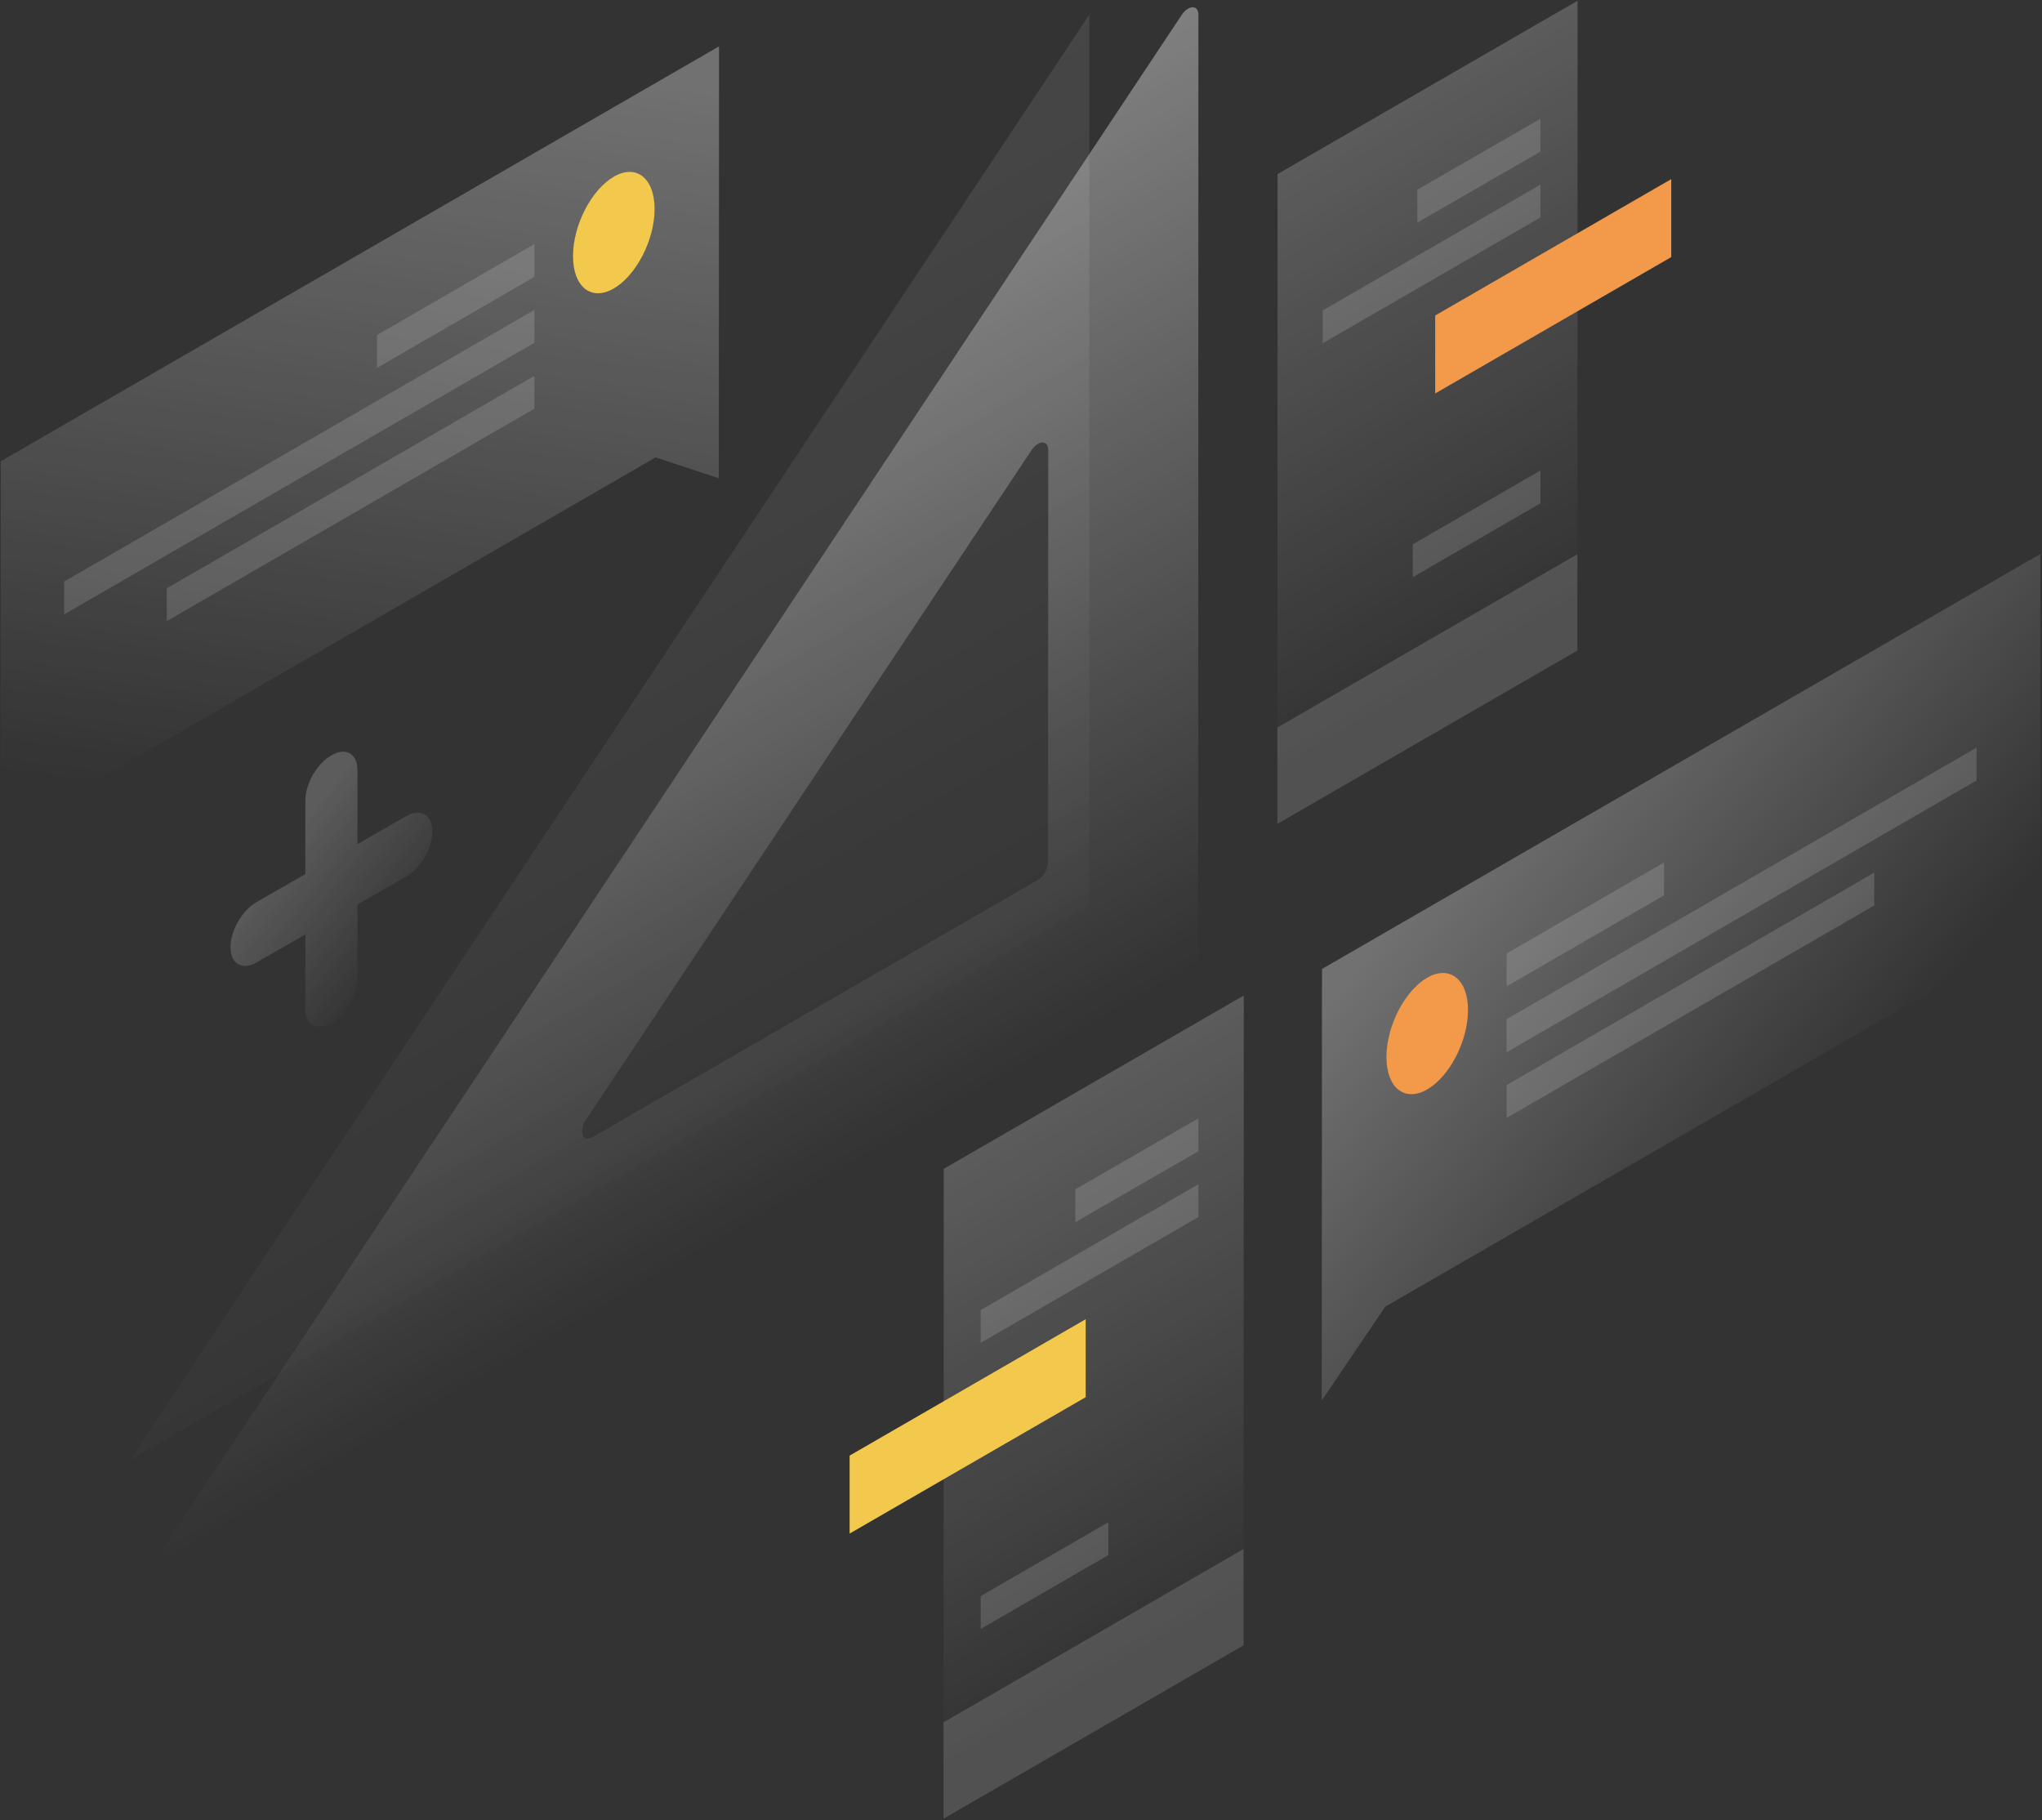 <?xml version="1.0" encoding="utf-8"?>
<!-- Generator: Adobe Illustrator 22.1.0, SVG Export Plug-In . SVG Version: 6.00 Build 0)  -->
<svg version="1.1" id="Слой_1" xmlns="http://www.w3.org/2000/svg" xmlns:xlink="http://www.w3.org/1999/xlink" x="0px" y="0px"
	 viewBox="0 0 846 754" style="enable-background:new 0 0 846 754;" xml:space="preserve">
<rect x="0" y="0" width="846" height="754" fill="#333333" stroke="none"/>
<style type="text/css">
	.st0{opacity:0.1;fill:url(#SVGID_1_);enable-background:new    ;}
	.st1{opacity:0.4;fill:url(#SVGID_2_);enable-background:new    ;}
	.st2{opacity:0.3;fill:url(#SVGID_3_);enable-background:new    ;}
	.st3{fill:#F2C94C;}
	.st4{opacity:0.15;fill:#FFFFFF;enable-background:new    ;}
	.st5{opacity:0.3;fill:url(#SVGID_4_);enable-background:new    ;}
	.st6{fill:#F2994A;}
	.st7{opacity:0.2;fill:url(#SVGID_5_);enable-background:new    ;}
	.st8{opacity:0.2;fill:url(#SVGID_6_);enable-background:new    ;}
	.st9{opacity:0.2;fill:url(#SVGID_7_);enable-background:new    ;}
</style>
<linearGradient id="SVGID_1_" gradientUnits="userSpaceOnUse" x1="161.657" y1="607.751" x2="365.267" y2="255.302" gradientTransform="matrix(1 0 0 -1 0 756)">
	<stop  offset="0" style="stop-color:#FFFFFF"/>
	<stop  offset="1" style="stop-color:#FFFFFF;stop-opacity:0"/>
</linearGradient>
<path class="st0" d="M451.3,6.1L53.7,604.9l397.6-229.7L451.3,6.1z"/>
<linearGradient id="SVGID_2_" gradientUnits="userSpaceOnUse" x1="183.422" y1="601.432" x2="389.615" y2="244.73" gradientTransform="matrix(1 0 0 -1 0 756)">
	<stop  offset="0" style="stop-color:#FFFFFF"/>
	<stop  offset="0.896" style="stop-color:#FFFFFF;stop-opacity:0"/>
</linearGradient>
<path class="st1" d="M71.7,646.6c-4.1,2.4-5.9-2.5-2.7-7.3l420.5-633c2.8-4.3,7-4.4,7-0.2l-0.1,390.2c0,2.8-1.9,6.1-4.3,7.5
	L71.7,646.6z M434.3,186.4c0-4.2-4.2-4.1-7,0.2L242.8,463.8c-3.2,4.8-1.4,9.7,2.7,7.3l184.4-106.5c2.4-1.4,4.3-4.7,4.3-7.5
	L434.3,186.4z"/>
<linearGradient id="SVGID_3_" gradientUnits="userSpaceOnUse" x1="169.968" y1="731.73" x2="131.693" y2="419.707" gradientTransform="matrix(1 0 0 -1 0 756)">
	<stop  offset="0" style="stop-color:#FFFFFF"/>
	<stop  offset="1" style="stop-color:#FFFFFF;stop-opacity:0"/>
</linearGradient>
<path class="st2" d="M297.9,19.2L0.3,191.1l0,155.1l271.3-156.7l26.2,8.6L297.9,19.2z"/>
<path class="st3" d="M237.4,106.1c0,12.8,7.6,18.8,16.9,13.4c9.3-5.4,16.9-20.1,16.9-32.9c0-12.8-7.6-18.8-16.9-13.4
	C245,78.6,237.4,93.3,237.4,106.1z"/>
<path class="st4" d="M221.4,101.1l-65.2,37.7l0,13.6l65.2-37.7L221.4,101.1z"/>
<path class="st4" d="M221.4,128.4L26.6,240.9l0,13.6L221.4,142L221.4,128.4z"/>
<path class="st4" d="M221.4,155.7l-152.3,88l0,13.6l152.3-88L221.4,155.7z"/>
<linearGradient id="SVGID_4_" gradientUnits="userSpaceOnUse" x1="612.613" y1="416.753" x2="766.273" y2="296.501" gradientTransform="matrix(1 0 0 -1 0 756)">
	<stop  offset="0" style="stop-color:#FFFFFF"/>
	<stop  offset="1" style="stop-color:#FFFFFF;stop-opacity:0"/>
</linearGradient>
<path class="st5" d="M547.7,401.4l297.6-171.9l0,155.1L573.9,541.3l-26.3,38.9L547.7,401.4z"/>
<path class="st6" d="M608.2,418.4c0,12.8-7.6,27.5-16.9,32.9c-9.3,5.4-16.9-0.6-16.9-13.4c0-12.8,7.6-27.5,16.9-32.9
	C600.6,399.7,608.2,405.7,608.2,418.4z"/>
<path class="st4" d="M624.2,395l65.2-37.7l0,13.6l-65.2,37.7L624.2,395z"/>
<path class="st4" d="M624.2,422.2l194.7-112.5l0,13.6L624.2,435.9L624.2,422.2z"/>
<path class="st4" d="M624.2,449.5l152.3-88l0,13.6l-152.3,88L624.2,449.5z"/>
<linearGradient id="SVGID_5_" gradientUnits="userSpaceOnUse" x1="533.092" y1="686.09" x2="640.537" y2="500.103" gradientTransform="matrix(1 0 0 -1 0 756)">
	<stop  offset="0" style="stop-color:#FFFFFF"/>
	<stop  offset="1" style="stop-color:#FFFFFF;stop-opacity:0"/>
</linearGradient>
<path class="st7" d="M653.6,0.3L529.3,72.1l-0.1,269.3l124.3-71.8L653.6,0.3z"/>
<path class="st6" d="M692.4,74.2l-97.8,56.5l0,32.3l97.8-56.5L692.4,74.2z"/>
<path class="st4" d="M653.5,229.6l-124.3,71.8l0,39.9l124.3-71.8L653.5,229.6z"/>
<path class="st4" d="M638.2,49.2l-51,29.4l0,13.6l51-29.4L638.2,49.2z"/>
<path class="st4" d="M638.2,76.5L548,128.6l0,13.6l90.2-52.1L638.2,76.5z"/>
<path class="st4" d="M585.3,225.5l0,13.6l52.9-30.6l0-13.6L585.3,225.5z"/>
<linearGradient id="SVGID_6_" gradientUnits="userSpaceOnUse" x1="394.726" y1="273.986" x2="502.171" y2="88" gradientTransform="matrix(1 0 0 -1 0 756)">
	<stop  offset="0" style="stop-color:#FFFFFF"/>
	<stop  offset="1" style="stop-color:#FFFFFF;stop-opacity:0"/>
</linearGradient>
<path class="st8" d="M391,484.2l124.3-71.8l-0.1,269.3l-124.3,71.8L391,484.2z"/>
<path class="st3" d="M352,603l97.8-56.5l0,32.3L352,635.3L352,603z"/>
<path class="st4" d="M390.9,713.5l124.3-71.8l0,39.9l-124.3,71.8L390.9,713.5z"/>
<path class="st4" d="M496.5,463.3l-51,29.4l0,13.6l51-29.4L496.5,463.3z"/>
<path class="st4" d="M496.5,490.6l-90.2,52.1l0,13.6l90.2-52.1L496.5,490.6z"/>
<path class="st4" d="M459.2,630.6l0,13.6l-52.9,30.6l0-13.6L459.2,630.6z"/>
<linearGradient id="SVGID_7_" gradientUnits="userSpaceOnUse" x1="116.38" y1="404.133" x2="168.738" y2="362.813" gradientTransform="matrix(1 0 0 -1 0 756)">
	<stop  offset="0" style="stop-color:#FFFFFF"/>
	<stop  offset="1" style="stop-color:#FFFFFF;stop-opacity:0"/>
</linearGradient>
<path class="st9" d="M137.3,312.9c-6,3.4-10.8,11.8-10.8,18.7l0,30.5l-20.2,11.6c-6,3.4-10.8,11.8-10.8,18.7c0,6.9,4.8,9.7,10.8,6.3
	l20.2-11.6l0,30.5c0,6.9,4.8,9.7,10.8,6.3c6-3.4,10.8-11.8,10.8-18.7l0-30.5l20.2-11.6c6-3.4,10.8-11.8,10.8-18.7
	c0-6.9-4.8-9.7-10.8-6.3l-20.2,11.6l0-30.5C148.1,312.2,143.3,309.4,137.3,312.9z"/>
</svg>
